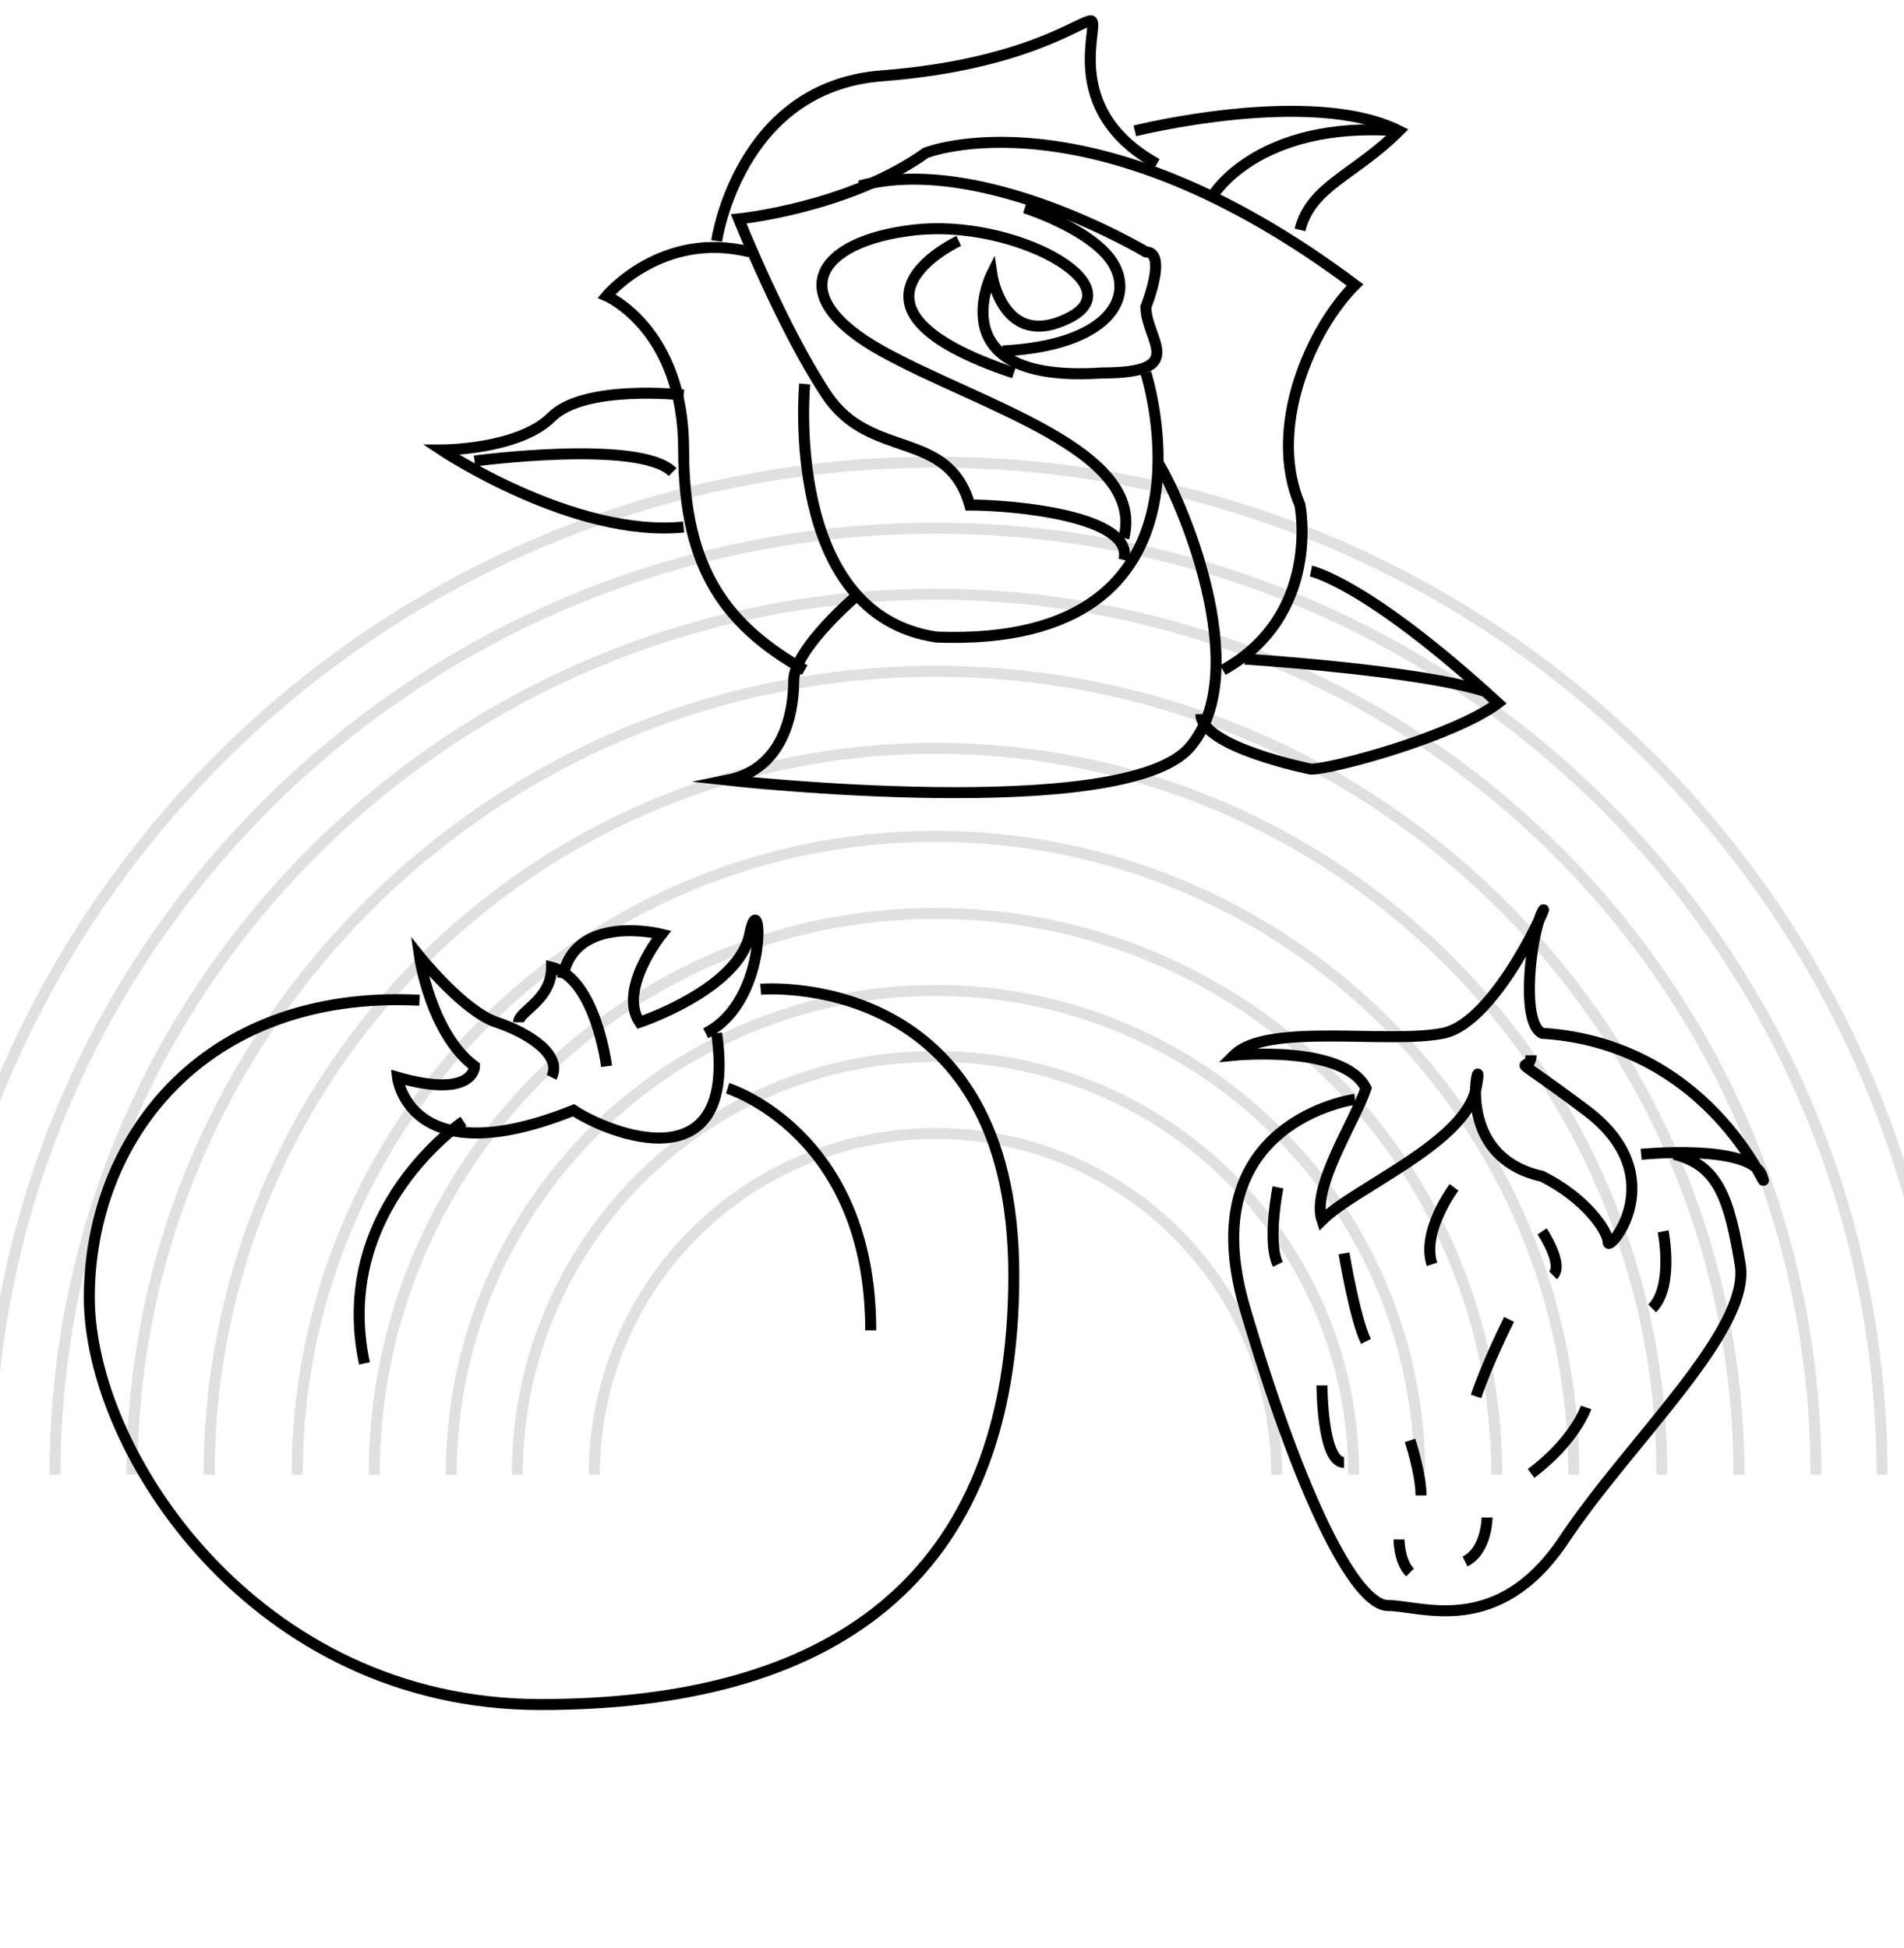 <?xml version="1.0" encoding="utf-8"?>
<!-- Generator: Adobe Illustrator 16.2.0, SVG Export Plug-In . SVG Version: 6.00 Build 0)  -->
<!DOCTYPE svg PUBLIC "-//W3C//DTD SVG 1.1//EN" "http://www.w3.org/Graphics/SVG/1.1/DTD/svg11.dtd">
<svg version="1.1" id="Layer_1" xmlns="http://www.w3.org/2000/svg" xmlns:xlink="http://www.w3.org/1999/xlink" x="0px" y="0px"
	 width="173px" height="177px" viewBox="0 0 173 177" enable-background="new 0 0 173 177" xml:space="preserve">
<g>
	<path fill="none" stroke="#E0E0E0" stroke-miterlimit="10" d="M177,134c0-50.81-41.19-92-92-92S-7,83.19-7,134"/>
	<path fill="none" stroke="#E0E0E0" stroke-miterlimit="10" d="M171,134c0-47.496-38.503-86-86-86S-1,86.504-1,134"/>
	<path fill="none" stroke="#E0E0E0" stroke-miterlimit="10" d="M165,134c0-44.182-35.817-80-80-80S5,89.818,5,134"/>
	<path fill="none" stroke="#E0E0E0" stroke-miterlimit="10" d="M158,134c0-40.316-32.683-73-73-73s-73,32.684-73,73"/>
	<path fill="none" stroke="#E0E0E0" stroke-miterlimit="10" d="M151,134c0-36.451-29.549-66-66-66s-66,29.549-66,66"/>
	<path fill="none" stroke="#E0E0E0" stroke-miterlimit="10" d="M136,134c0-28.167-22.833-51-51-51s-51,22.833-51,51"/>
	<path fill="none" stroke="#E0E0E0" stroke-miterlimit="10" d="M129,134c0-24.3-19.7-44-44-44s-44,19.7-44,44"/>
	<path fill="none" stroke="#E0E0E0" stroke-miterlimit="10" d="M123,134c0-20.987-17.013-38-38-38s-38,17.013-38,38"/>
	<path fill="none" stroke="#E0E0E0" stroke-miterlimit="10" d="M116,134c0-17.121-13.879-31-31-31s-31,13.879-31,31"/>
	<path fill="none" stroke="#E0E0E0" stroke-miterlimit="10" d="M143,134c0-32.031-25.967-58-58-58s-58,25.969-58,58"/>
</g>
<path fill="none" stroke="#000000" stroke-miterlimit="10" d="M151.116,111.892c0,0,1,5-1,7"/>
<path fill="none" stroke="#000000" stroke-miterlimit="10" d="M111.116,60.892c9-5,7-15,7-15c-3-7,1-16,5-20c-24-18-39-12-39-12
	c-7,5-17,6-17,6s4,10,8,16s11,3,13,10c4,0,15,1,14,5"/>
<path fill="none" stroke="#000000" stroke-miterlimit="10" d="M119.116,51.892c0,0,5,1,17,12c-4,3-15,6-17,6c0,0-10-2-10-5"/>
<path fill="none" stroke="#000000" stroke-miterlimit="10" d="M113.116,59.892c0,0,16,1,22,3"/>
<path fill="none" stroke="#000000" stroke-miterlimit="10" d="M78.116,53.892c0,0-6,5-6,8s-1,8-6,9c0,0,36,4,42-3s-1-23-3-26"/>
<path fill="none" stroke="#000000" stroke-miterlimit="10" d="M62.116,35.892c0,0-9-1-12,2s-10,3-10,3s12,8,22,7"/>
<path fill="none" stroke="#000000" stroke-miterlimit="10" d="M73.116,60.892c-7-4-11-9-11-20s-7-14-7-14s5-6,13-4"/>
<path fill="none" stroke="#000000" stroke-miterlimit="10" d="M104.116,33.892c0,0,8,25-19,24c-14-2-12-23-12-23"/>
<path fill="none" stroke="#000000" stroke-miterlimit="10" d="M65.116,21.892c0,0,2-14,15-15s18-5,19-5s-3,8,6,13"/>
<path fill="none" stroke="#000000" stroke-miterlimit="10" d="M103.116,11.892c0,0,16-4,24,0c-4,4-8,5-9,9"/>
<path fill="none" stroke="#000000" stroke-miterlimit="10" d="M78.116,16.892c11-3,26,6,26,6c2,0,0,5,0,5c0,3,4,6-4,6
	c-15,1-10-9-10-9s1,7,7,4s-5-9-14-8s-12,6-3,11s24,9,22,17"/>
<path fill="none" stroke="#000000" stroke-miterlimit="10" d="M87.116,21.892c0,0-13,6,5,12"/>
<path fill="none" stroke="#000000" stroke-miterlimit="10" d="M93.116,18.892c0,0,6.089,1.921,8,5c1.963,3.164-0.373,7.493-10,8"/>
<path fill="none" stroke="#000000" stroke-miterlimit="10" d="M110.116,17.892c0,0,4-7,17-6"/>
<path fill="none" stroke="#000000" stroke-miterlimit="10" d="M43.116,41.892c0,0,15-2,18,1"/>
<path fill="none" stroke="#000000" stroke-miterlimit="10" d="M149.116,104.892c0,0,10-1,11,2s-4-12-20-13c-2-1-1-9,0-11s-4,10-9,11
	s-16-1-19,2c0,0,10-1,12,3c-1,3-5,9-4,12c3-3,13-7,14-12s-3,6,6,8c4,2,6,5,6,6s6-6-2-12s-5-3-5-5"/>
<path fill="none" stroke="#000000" stroke-miterlimit="10" d="M123.116,99.892c0,0-15,2-10,19s10,27,13,27s10,3,16-6s17-19,16-25
	s-2-9-6-10"/>
<path fill="none" stroke="#000000" stroke-miterlimit="10" d="M140.116,111.892c0,0,2,3,1,4"/>
<path fill="none" stroke="#000000" stroke-miterlimit="10" d="M137.116,119.892c0,0-2,4-3,7"/>
<path fill="none" stroke="#000000" stroke-miterlimit="10" d="M144.116,127.892c0,0-1,3-5,6"/>
<path fill="none" stroke="#000000" stroke-miterlimit="10" d="M135.116,137.892c0,0,0,3-2,4"/>
<path fill="none" stroke="#000000" stroke-miterlimit="10" d="M127.116,139.892c0,0,0,2,1,3"/>
<path fill="none" stroke="#000000" stroke-miterlimit="10" d="M128.116,130.892c0,0,1,3,1,5"/>
<path fill="none" stroke="#000000" stroke-miterlimit="10" d="M120.116,125.892c0,0,0,7,2,7"/>
<path fill="none" stroke="#000000" stroke-miterlimit="10" d="M122.116,113.892c0,0,1,6,2,8"/>
<path fill="none" stroke="#000000" stroke-miterlimit="10" d="M132.116,107.892c0,0-3,4-2,7"/>
<path fill="none" stroke="#000000" stroke-miterlimit="10" d="M116.116,107.892c0,0-1,5,0,7"/>
<g>
	<path fill="none" stroke="#000000" stroke-miterlimit="10" d="M42.116,101.892c0,0-12,8-9,22"/>
	<path fill="none" stroke="#000000" stroke-miterlimit="10" d="M66.116,98.892c0,0,13,4,13,22"/>
	<path fill="none" stroke="#000000" stroke-miterlimit="10" d="M51.116,88.892c1-6,9-4,9-4s-4,5-2,8c0,0,9-3,10-8s2,6-4,9"/>
	<path fill="none" stroke="#000000" stroke-miterlimit="10" d="M50.116,97.892c1-2-2-4-5-5s-7-6-7-6s1,7,5,10c0,0,0,3-7,1
		c0,0,1,9,16,3c3,2,15,7,13-7"/>
	<path fill="none" stroke="#000000" stroke-miterlimit="10" d="M55.116,96.892c0,0-1-8-5-9c0,3-3,4-3,5"/>
	<path fill="none" stroke="#000000" stroke-miterlimit="10" d="M69.116,89.892c0,0,23-2,23,26s-17,39-43,39s-41-23-41-37
		s10-28,30-27"/>
</g>
</svg>
